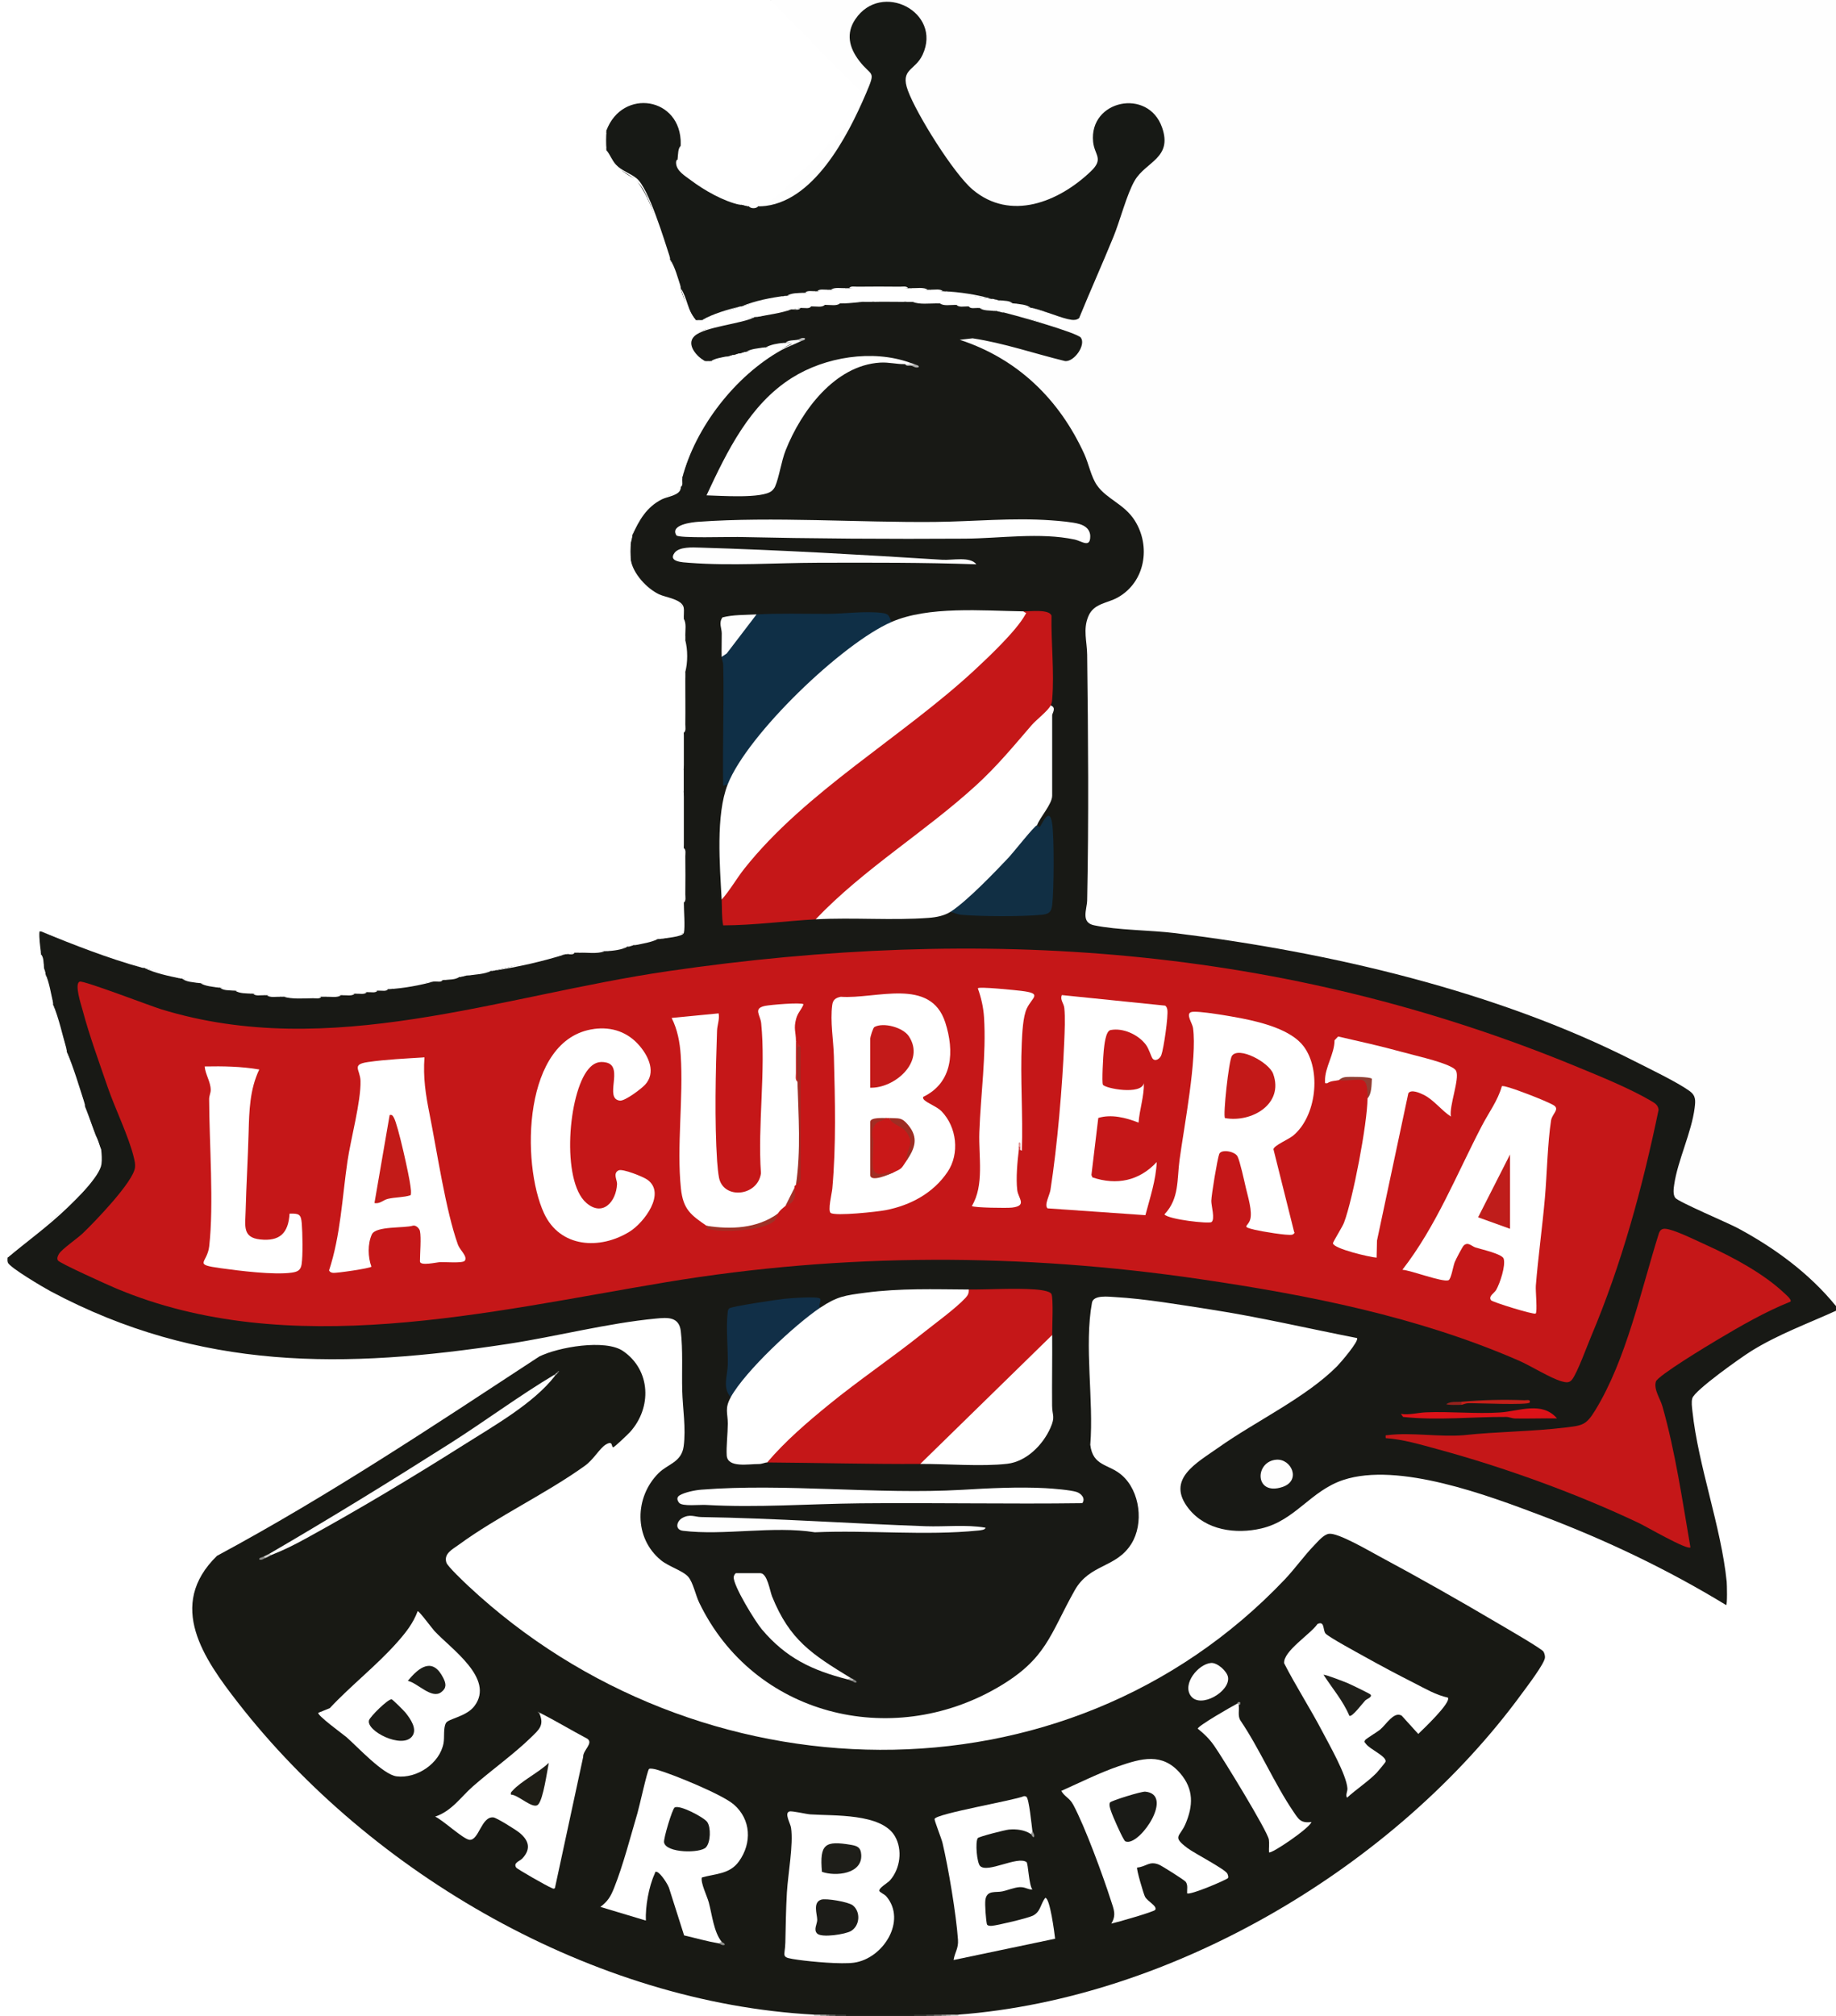 <?xml version="1.0" encoding="UTF-8"?>
<svg id="Capa_1" data-name="Capa 1" xmlns="http://www.w3.org/2000/svg" viewBox="0 0 1162.08 1275.6">
  <rect x="0" y="0" width="1162.08" height="1275.6" fill="#333333" stroke="none"/>
  <defs>
    <style>
      .cls-1 {
        fill: #9e2d23;
      }

      .cls-2 {
        fill: #636360;
      }

      .cls-3 {
        fill: #1e1e19;
      }

      .cls-4 {
        fill: #a02c24;
      }

      .cls-5 {
        fill: #c91818;
      }

      .cls-6 {
        fill: #bbbcbb;
      }

      .cls-7 {
        fill: #d9d9d8;
      }

      .cls-8 {
        fill: #1c1c18;
      }

      .cls-9 {
        fill: #aaaaa8;
      }

      .cls-10 {
        fill: #1a1b17;
      }

      .cls-11 {
        fill: #c21f19;
      }

      .cls-12 {
        fill: #1b1b16;
      }

      .cls-13 {
        fill: #e39393;
      }

      .cls-14 {
        fill: #90918e;
      }

      .cls-15 {
        fill: #fff;
      }

      .cls-16 {
        fill: #171915;
      }

      .cls-17 {
        fill: #d7d7d6;
      }

      .cls-18 {
        fill: #181914;
      }

      .cls-19 {
        fill: #979795;
      }

      .cls-20 {
        fill: #3b3c38;
      }

      .cls-21 {
        fill: #a22d24;
      }

      .cls-22 {
        fill: #767673;
      }

      .cls-23 {
        fill: #191a16;
      }

      .cls-24 {
        fill: #c31b18;
      }

      .cls-25 {
        fill: #c31a19;
      }

      .cls-26 {
        fill: #c51718;
      }

      .cls-27 {
        fill: #c1c1c0;
      }

      .cls-28 {
        fill: #20211c;
      }

      .cls-29 {
        fill: #1c1d18;
      }

      .cls-30 {
        fill: #7c7d7b;
      }

      .cls-31 {
        fill: #d24b4c;
      }

      .cls-32 {
        fill: #747471;
      }

      .cls-33 {
        fill: #989997;
      }

      .cls-34 {
        fill: #112f47;
      }

      .cls-35 {
        fill: #dcdcdb;
      }

      .cls-36 {
        fill: #c12323;
      }

      .cls-37 {
        fill: #1e1d16;
      }

      .cls-38 {
        fill: #929390;
      }

      .cls-39 {
        fill: #9c9c9a;
      }

      .cls-40 {
        fill: #a33029;
      }

      .cls-41 {
        fill: #cfcfce;
      }

      .cls-42 {
        fill: #8a8a88;
      }

      .cls-43 {
        fill: #95221d;
      }

      .cls-44 {
        fill: #b3b3b1;
      }

      .cls-45 {
        fill: #babab8;
      }

      .cls-46 {
        fill: #112f44;
      }

      .cls-47 {
        fill: #828380;
      }

      .cls-48 {
        fill: #acacab;
      }

      .cls-49 {
        fill: #181915;
      }

      .cls-50 {
        fill: #0f2f46;
      }

      .cls-51 {
        fill: #9f3227;
      }

      .cls-52 {
        fill: #923d32;
      }

      .cls-53 {
        fill: #db1218;
      }

      .cls-54 {
        fill: #bf1d1b;
      }

      .cls-55 {
        fill: #fefefe;
      }

      .cls-56 {
        fill: #353631;
      }

      .cls-57 {
        fill: #c31918;
      }

      .cls-58 {
        fill: #50514d;
      }
    </style>
  </defs>
  <path class="cls-15" d="M487.48,0l4.13,1.45,55.65,56.35c.87,4.43-10.61,23.19-14.39,27.72-9.75,11.68-28.73,31.53-40.64,40.51-3.3,2.49-6.44,3.63-10.51,4.51-.29,1.85-1.04,1.74-1.92,0-1.82.82-3.96.87-5.76,0-.1.87-.43.82-.96,0l-3.84-.96c-.18.84-.5.81-.96,0-9.32-2.78-38.75-16.66-39.89-26.42-.1-.85,0-1.69.55-2.38-.84-.24-.82-.56,0-.96l1.92-7.68c-.85-.18-.81-.5,0-.96,2.91-29.46-38.72-36.84-47.02-8.64.83.24.81.56,0,.96-.95,3.43-.99,7.13,0,10.56.84.24.82.56,0,.96,3.51,8.07,9.77,14.19,18.78,18.36l4.45,5.66c6.37,14.42,12.06,29.13,17.08,44.13.85.26.84.58,0,.96l6.72,17.28c.85.26.84.58,0,.96,2.14,7.81,5.34,14.52,9.6,20.16.29-.82.61-.81.96,0,.71.39,1.23.45,1.92,0,.18-.86.5-.83.96,0l23.99-8.64c.26-.85.58-.84.96,0,9.15-2.74,18.42-4.98,27.83-6.72.23-.85.56-.83.96,0l10.56-1.92c.18-.86.5-.83.96,0l6.72-.96c.18-.86.5-.82.96,0l6.72-.96c.54-1.84,1.38-1.83,1.92,0l9.6-.96c.54-1.84,1.38-1.84,1.92,0,12.46-.82,24.97-.82,37.42,0,.54-1.84,1.38-1.84,1.92,0l10.56.96c.54-1.83,1.38-1.84,1.92,0l7.68.96c.18-.86.5-.82.96,0l29.75,4.8c.24-.84.56-.81.96,0l3.84.96c.24-.84.56-.82.96,0l7.68,1.92c.24-.84.56-.82.96,0l10.56,2.88c.32-.83.64-.83.96,0l10.05,3.09c1.05-2.84,4.77-1.19,2.75,1.07,3.13,2.99-2.68,7.34-6.79,5.21-7.97-2.65-16.05-4.81-24.23-6.49-.32.83-.64.83-.96,0l-3.84-.96c-.23.83-.56.81-.96,0l-9.6-1.92c-.32.83-.64.83-.96,0l-5.76-.96c-.18.86-.5.82-.96,0l-6.72-.96c-.18.86-.5.82-.96,0l-9.6-.96c-.54,1.84-1.38,1.84-1.92,0l-15.35-.96c-1.21,1.87-2.63,1.87-3.84,0-7.32-.82-14.75-.89-22.07,0-1.5,2.62-3.29,2.6-4.8,0-4.52-.05-9,.27-13.43.96-.54,1.84-1.38,1.84-1.92,0l-8.64.96c-.18.86-.5.82-.96,0l-7.68.96c-.18.86-.5.82-.96,0l-5.76.96c-.1.88-.43.83-.96,0l-4.8.96c-.24.85-.56.83-.96,0l-22.07,4.8c-.32.83-.64.83-.96,0l-28.43,7.15c-14.25,2.82-17.12,13.37-3.24,20.68.24-.82.56-.8.96,0h1.92c.24-.84.56-.82.96,0l9.6-2.88c.32-.83.64-.83.96,0l2.88-.96c.32-.83.64-.83.96,0l2.88-.96c.32-.83.64-.83.96,0l2.88-.96c.32-.83.64-.83.96,0l11.52-2.88c.32-.83.64-.83.96,0l11.52-2.88c.17-.87.5-.84.96,0,1.02-.63,5.05-1.39,5.08.12-33.79,16.84-61.14,48.46-70.33,85.31.83.32.83.64,0,.96.05,1.74-.27,3.34-.96,4.8.83.32.83.64,0,.96l-2.59,2.69c-13.78,4.24-23.86,12.61-28.12,27.06.82.32.82.64,0,.96l-.96,3.84c.83.32.83.64,0,.96-.91,2.78-.91,5.85,0,8.64.88.1.83.43,0,.96,1.95,13.59,15.1,22.88,27.74,25.55,4.35,1.39,6.3,5.03,5.84,10.93.86.18.83.5,0,.96l.96,10.56c1.86.88,1.86,2,0,2.88.8,6.7.8,13.45,0,20.16,1.87,1.21,1.87,2.63,0,3.84-.61,11.13-.93,22.65-.96,34.55,1.88,7.34,1.89,14.74,0,22.08-.82,5.39-.82,10.93,0,16.32,2.38,11.52,2.41,23.03,0,34.55.82,11.47.88,23.08,0,34.55,2.85.75,2.89,16.11,2.16,17.81-.34.8-1.3,1.15-2.16,1.39-4.91,1.88-10.03,3.16-15.35,3.84-.32.83-.64.83-.96,0l-14.39,3.84c-.32.83-.64.83-.96,0l-2.88.96c-.32.83-.64.83-.96,0l-13.43,2.88c-.32.83-.64.83-.96,0l-17.27.96c-.23,1.94-1.18,1.85-1.92,0l-4.8.96c-.24.85-.56.83-.96,0l-46.06,10.56c-.23.85-.56.83-.96,0l-14.39,2.88c-.24.85-.56.83-.96,0l-3.84.96c-.24.85-.56.83-.96,0l-9.6,1.92c-.24.85-.56.83-.96,0-1.49.68-3.09,1-4.8.96-.24.85-.56.83-.96,0l-27.83,4.8c-.18.87-.5.83-.96,0l-5.76.96c-.18.86-.5.82-.96,0l-5.76.96c-.18.86-.5.82-.96,0l-6.72.96c-.18.86-.5.82-.96,0l-7.68.96c-.18.86-.5.82-.96,0l-9.6.96c-.88,1.86-2,1.86-2.88,0-7.98.81-16.02.85-23.99,0-.54,1.84-1.38,1.84-1.92,0l-8.64-.96c-.54,1.83-1.38,1.84-1.92,0l-6.72-.96c-.18.86-.5.82-.96,0l-10.56-1.92c-.24.84-.56.82-.96,0l-8.64-1.92c-.24.84-.56.82-.96,0l-11.52-2.88c-.32.83-.64.83-.96,0l-10.56-2.88c-.32.83-.64.83-.96,0l-23.03-6.72c-.26.83-.58.81-.96,0-21.57-6.85-43.14-14.94-64.29-23.04-.23.85-.55.83-.96,0-1.24,4.14-.13,9.19.96,13.44.85.24.83.56,0,.96l1.92,7.68c.85.23.83.56,0,.96l.96,2.88c.83.32.83.64,0,.96l4.8,18.24c.83.32.83.64,0,.96l8.64,28.79c.85.26.84.58,0,.96l11.52,33.59c.85.26.84.58,0,.96l7.07,19.02c9.06,18.8-3.82,31.55-17.4,44.11-12.92,11.12-25.79,22.07-38.61,32.85,18.67,17.69,48.46,30.77,73.97,40.18,106.07,39.16,216.71,18.29,324.28-2.16l17.37-1.74c8.45-.18,11.86,3.88,12.56,11.78.31,20.08,1.03,40.1,2.17,60.05.17,15.1-1.61,20.53-14.55,27.54-18.1,14.58-18.07,44.43,2.56,56.69,12.22,4.56,17.44,10.87,20.41,23.5,31.79,67.72,109.33,90.84,176.03,60.19,32.81-15.08,44.3-35.3,58.94-66.47,5.9-8.74,14.11-15.12,24.64-19.14,20.6-10.41,20.71-42.28,1.63-54.11-17.25-6.06-18.11-16.46-16.15-34.59-1.43-22.16-1.58-44.29-.47-66.39,1.24-10.26,1.78-12.39,12.24-12.61,50.85,4.59,104.12,12.96,154.2,25.35,1.74.43,3.46.92,5.15,1.48,3.93,1.32-4.35,11.41-5.89,13.24-9.65,11.44-20.92,20.85-34.05,28.96-20.81,12.3-40.85,25.25-60.11,38.83-17.37,11.3-11.47,28,5.97,36.38,26.65,12.81,50.39-4.62,70.11-21.26,29.36-18.85,68.73-8.03,99.98,1.38,53.47,16.11,106.74,41.29,155.28,69.65,5.07.36-16.8-92.3-18.75-99.58-1.07-5.04-5.04-24.32-2.88-29.17,3.01-6.78,33.9-28.82,41.97-32.93,15.19-7.74,29.93-14.78,45.69-21.36.7-.29,1.51-.33,2.36-.35s1.74.08,2.62.22v446.32h-555.61c-.84-.27-.83-.59,0-.96,2.04-1.08,4.16-2.14,6.47-2.47,37.68-5.43,69.22-10.87,105.5-23.67,72.45-25.57,140.6-68.5,195.18-122.54,20.41-20.2,37.18-41.59,53.95-63.6,2.29-3,7.59-10.27,8.37-13.64.14-.59-.21-2.24-.6-2.72-37.09-23.83-80.97-47.8-120.73-69-11.75-6.99-16.32-5.53-24.57,5.45-116.23,143.2-323.34,163.54-476.53,67.33-15.09-9.47-28.48-19.81-42.41-30.81-2.91-2.3-29.02-24.65-30.35-29.66-1.45-5.46,1.01-7.98,5.02-11.12,56.89-36.04,85.34-54.06,85.34-54.06,4.22-6.12,9.19-10.45,14.91-13.01,3.26,3.09,8.47-3,10.96-6.01,12.16-14.71,13.91-33.51-1.23-46.85-11.84-10.43-40.09-4.02-53.48,1.64-66.15,44.99-134.11,87-203.88,126.03-27.19,25.62-11.76,57.39,7.6,82.12,66.29,84.67,150.47,147.74,253.41,182.05,37.61,12.54,70.17,17.45,109.12,22.19,2.39.29,4.62,1.3,6.78,2.35.84.27.83.59,0,.96H0V0h487.48Z"/>
  <path class="cls-55" d="M487.48,0h674.6v826.4l-4.47-2.35c-24.45-28.89-57.8-45.97-90.79-60.25-9.66-3.86-10.57-7.22-8.62-17.37,4.37-14.78,8.47-29.61,12.31-44.49.96-5.68,1.1-7.58-3.47-10.95-13.09-9.63-43.36-23.45-58.04-29.68-99.28-42.18-204.21-65.76-310.96-72.96-14.1-2.2-14.05-5.61-11.89-18.73,1.11-57.86.85-117.76-.77-174.46.87-6.22,3.89-11.55,9.66-14.13,28.29-7.05,36.6-38.13,14.6-58.34-9.12-5.24-15.83-12.17-20.12-20.78-11.87-38.65-41.61-71.37-80.66-84.43-6.08-4.17,3.19-5.48,6.81-5.34,19.79,3.88,39.36,8.69,58.72,14.42,4.18.36,10.75-9.19,8.08-11.88-15.05-6.04-30.52-10.98-46.43-14.81l-.78-2.16c6.07-.82,22.04,6.97,26.42,6.35,1.03-.15,5.15-4.42,4.28-5.39l-12.47-3.85,2.01-1.49c8.74,3.65,17.41,5.94,26.02,6.86,12.47-27.99,23.29-56.46,33.79-84.66,5.03-7.1,10.88-13.55,17.55-19.35,12.38-32.59-40.57-41.39-39.03-6.19,6.63,14.2-.48,20-11.95,28.05-19.27,13.53-40.9,20.18-62.36,7.17-15.41-9.34-38.09-46.91-45.26-63.76-4.48-10.53-4.37-15.63,5.14-23.35,19.06-25.48-19.8-48.84-35.99-25.54-9.03,12.99.16,23.67,9.43,33.06,2.51,5.94-7.38,24.74-10.44,30.54-10.4,19.67-23.88,43.06-45.1,52.46-4.39,1.94-11.84,5.2-15.59,1.9,1.51-1.2,3.13-1.08,4.86-2.34,8.77-6.38,44.42-42.42,51.3-51.39,3.71-4.83,5.78-11.54,8.83-16.83L487.48,0Z"/>
  <path class="cls-49" d="M551.77,191c7.33-.88,14.74-.82,22.07,0,1.28,0,2.56,0,3.84,0l15.35.96c.64,0,1.28,0,1.92,0l9.6.96c.32,0,.64,0,.96,0l6.72.96c.32,0,.64,0,.96,0l5.76.96c.32.01.64-.02.96,0l9.6,1.92c.31.05.65-.06.96,0l3.84.96c.31.07.66-.07.96,0,6.52,1.47,46.59,12.75,48.86,15.93,3.28,4.59-4.12,15.31-9.97,14.81-19.54-4.74-38.63-11.4-58.58-14.41l-8.13.93c36.61,11.95,63.03,37.65,78.85,72.31,2.8,6.13,4.29,14.43,8.05,19.78,6.19,8.81,17.21,11.77,23.85,22.22,10.34,16.27,6.7,38.91-10.66,48.69-6.85,3.85-15.27,3.67-18.71,12s-.83,15.87-.73,24.14c.64,51.92,1.06,103.64,0,155.57-.12,5.63-4.19,13.94,4.35,15.73,15.11,3.16,35.61,3.01,51.63,4.99,97.34,12.02,202.86,36.49,290.42,80.96,9.33,4.74,27,13.22,34.86,18.88,4.09,2.95,3.82,6.06,3.25,10.65-1.9,15.39-10.78,33.52-12.93,48.48-.37,2.58-.92,6.27.64,8.46,1.81,2.53,33.36,15.87,39.43,19.11,23.4,12.52,45.6,28.79,62.35,49.45v2.88c-18.17,8.27-36.63,14.94-53.66,25.52-6.13,3.81-35.77,24.7-37.31,29.87-.7,2.35-.19,5.71.07,8.18,3.66,34.58,18.16,72.99,21.69,107.88.16,1.58.48,14.77-.37,14.77-37.11-22.63-76.36-41.28-117.05-56.66-33.69-12.73-90.34-34.01-125.21-22.5-20.75,6.85-30.4,25.65-51.85,30.68-16.18,3.8-35.2,1.2-46.05-12.51-14.76-18.64,5.09-28.9,18.87-38.67,23.37-16.58,55.38-31.58,75.15-51.53,1.87-1.88,14.17-16.11,12.48-17.75-30.94-6.04-61.56-13.27-92.76-18.08-18.85-2.91-41.51-6.8-60.3-7.83-4.04-.22-13.7-1.53-14.64,3.53-5.01,27.05,1.19,62-1.08,89.93,1.67,13.78,11.68,11.95,20.05,19.29,11.47,10.06,13.96,30.57,5.93,43.39-9.67,15.43-26.35,12.52-35.85,29.41-15.87,28.23-17.75,43.47-48.86,61.51-67.63,39.23-154.48,17.59-188.83-53.81-2.24-4.66-3.8-12.56-6.84-16.19-3.26-3.89-12.41-6.55-17.29-10.54-17.26-14.08-16.89-39.97-1.46-55.23,5.74-5.69,14.42-6.79,15.78-16.85,1.56-11.45-.62-24.01-.91-35.39-.32-12.13.5-25.48-.9-37.49-1.1-9.41-8.71-8.63-15.7-7.97-30.5,2.87-62.77,11.3-93.4,15.99-103.7,15.87-195.12,17.17-289.81-33.27-4.32-2.3-25.89-15.01-27-18.14-.32-.9-.29-2.17-.18-3.14,12.99-10.87,25.9-21.86,38.74-32.97,13.15-11.37,26.31-25.79,17.32-43.84l-7.12-19.16c-.09-.29.09-.67,0-.96l-11.52-33.59c-.09-.3.08-.66,0-.96l-8.64-28.79c-.07-.3.07-.66,0-.96l-4.8-18.24c-.06-.31.06-.65,0-.96l-.96-2.88c-.05-.31.05-.65,0-.96l-1.92-7.68c-.04-.32.04-.64,0-.96-1.14-4.32-2.14-9.13-.96-13.44.24-.12.66.08.96,0,21.26,8.15,42.59,16.13,64.29,23.04.3.08.66-.08.96,0l23.03,6.72c.31.06.65-.06.96,0l10.56,2.88c.31.05.65-.06.96,0l11.52,2.88c.31.05.65-.05.96,0l8.64,1.92c.32.03.64-.04.96,0l10.56,1.92c.32.02.64-.01.96,0l6.72.96c.64,0,1.28-.01,1.92,0l8.64.96c.64,0,1.28,0,1.92,0,7.92.69,16.22,1.09,23.99,0,.96,0,1.92,0,2.88,0l9.6-.96c.32,0,.64,0,.96,0l7.68-.96c.32,0,.64,0,.96,0l6.72-.96c.32,0,.64,0,.96,0l5.76-.96c.32,0,.64,0,.96,0l5.76-.96c.32,0,.64.02.96,0l27.83-4.8c.31-.04.65.04.96,0,1.69.03,3.29-.29,4.8-.96.32-.04.64.04.96,0l9.6-1.92c.31-.04.65.04.96,0l3.84-.96c.31-.05.65.04.96,0l14.39-2.88c.31-.05.65.05.96,0l46.06-10.56c.31-.05.65.04.96,0l4.8-.96c.64-.04,1.28.03,1.92,0l17.27-.96c.32-.02.64.02.96,0l13.43-2.88c.31-.06.65.06.96,0l2.88-.96c.31-.06.65.06.96,0l14.39-3.84c.31-.05.65.06.96,0,5.29-.7,10.41-1.98,15.35-3.84.92-3.76-.05-14.41,0-19.2,1.22-10.96,1.16-23.61,0-34.55.04-11.5,0-23.05,0-34.55-.82-5.37-.83-10.94,0-16.32,0-7.35,0-14.73,0-22.08.57-11.17.89-22.69.96-34.55,0-1.28,0-2.56,0-3.84.81-6.68.82-13.48,0-20.16,0-.96,0-1.92,0-2.88l-.96-10.56c0-.32.01-.64,0-.96.42-5.8-1.48-9.42-5.67-10.86-12.7-2.73-26-11.89-27.91-25.61-.03-.32.02-.64,0-.96-.92-2.79-.92-5.86,0-8.64.02-.32-.03-.64,0-.96l.96-3.84c.06-.31-.07-.66,0-.96,4.22-13.9,13.85-22.95,27.71-26.81,1.26-.69,2.33-1.66,3-2.94.05-.31-.06-.65,0-.96.69-1.46,1.01-3.06.96-4.8.07-.31-.07-.66,0-.96,8.27-33.55,30.97-61,59.68-79.43,4.62-2.96,10.28-6.55,15.17-6.95,1.04-.82.4-1.14-1.92-.96-1.69,1.39-4.25,2.03-7.68,1.92-.32,0-.65-.03-.96,0l-11.52,2.88c-.31.05-.65-.05-.96,0l-11.52,2.88c-.31.07-.66-.07-.96,0l-2.88.96c-.31.07-.65-.07-.96,0l-2.88.96c-.31.07-.65-.07-.96,0l-2.88.96c-.31.07-.65-.07-.96,0l-9.6,2.88c-.31.04-.64-.02-.96,0h-1.92c-.33-.06-.69.08-.96,0-13.45-6.97-11.38-17.67,2.83-20.56l28.83-7.28c.31-.06.65.06.96,0l22.07-4.8c.31-.05.65.04.96,0l4.8-.96c.32-.03.64.01.96,0l5.76-.96c.32,0,.64,0,.96,0l7.68-.96c.32,0,.64,0,.96,0l8.64-.96c.64,0,1.28,0,1.92,0,4.44-.69,8.92-1.01,13.43-.96,1.6-.05,3.2.04,4.8,0Z"/>
  <path class="cls-28" d="M578.64,1274.64c.84.27.83.59,0,.96h-43.18c-.84-.27-.83-.59,0-.96,14.19-2.68,29-2.72,43.18,0Z"/>
  <path class="cls-56" d="M586.32,1274.64c.84.27.83.59,0,.96h-7.68v-.96c2.45-2.63,5.21-2.6,7.68,0Z"/>
  <path class="cls-20" d="M535.46,1274.64v.96h-6.72c-.84-.27-.83-.59,0-.96,2.15-2.6,4.58-2.63,6.72,0Z"/>
  <path class="cls-32" d="M595.91,1274.64c.84.27.83.59,0,.96h-4.8c-.84-.27-.83-.59,0-.96,1.5-2.61,3.29-2.59,4.8,0Z"/>
  <path class="cls-7" d="M606.47,1274.64v.96h-4.8c-.84-.27-.83-.59,0-.96.73-2.77,4-2.68,4.8,0Z"/>
  <path class="cls-58" d="M591.12,1274.64v.96h-4.8v-.96c1.72-2.42,3.07-2.41,4.8,0Z"/>
  <path class="cls-17" d="M519.15,1274.64c.84.27.83.59,0,.96h-3.84v-.96c.95-2.64,2.9-2.68,3.84,0Z"/>
  <path class="cls-9" d="M522.98,1274.64c.84.27.83.59,0,.96h-3.84v-.96c1.2-2.59,2.64-2.61,3.84,0Z"/>
  <path class="cls-2" d="M528.74,1274.64v.96h-3.84c-.84-.27-.83-.59,0-.96,1.41-2.43,2.43-2.43,3.84,0Z"/>
  <path class="cls-39" d="M598.79,1274.64c.84.27.83.59,0,.96h-2.88v-.96c1.1-2.44,1.79-2.44,2.88,0Z"/>
  <path class="cls-45" d="M601.67,1274.64v.96h-2.88v-.96c.89-2.6,2-2.59,2.88,0Z"/>
  <path class="cls-47" d="M524.9,1274.64v.96h-1.92v-.96c.54-1.83,1.38-1.84,1.92,0Z"/>
  <path class="cls-18" d="M515.31,1274.64c-139.39-7.5-279.87-88.5-364.61-197.28-21.69-27.85-45.46-61.67-13.39-92.98,70.51-37.92,137.13-82.31,204.01-126.13,12.02-5.97,41.81-11.16,53.02-3.47,17.7,12.14,18.33,35.93,4.39,51.3-1.16,1.27-9.85,9.61-10.57,9.57-1.46-.07.13-4.55-4.65-1.75-3.94,2.31-7.62,9.39-13.36,13.51-24.82,17.8-54.91,31.77-79.69,49.87-4.03,2.94-9.77,5.66-7.91,11.39.78,2.42,11.36,12.41,13.96,14.84,144.69,135.2,377.48,142.47,516.77-4.32,6.38-6.73,12.27-15.06,18.67-21.63,2.34-2.4,5.92-6.74,9.23-7.16,5.79-.72,25.51,10.88,31.75,14.22,24.78,13.27,50.63,27.94,74.85,42.23,4.08,2.41,28,16.19,29.15,18.11.6,1,.98,2.5.95,3.66-.1,3.72-11.61,18.76-14.61,22.85-79.78,109.17-220.62,192.94-356.8,203.18-1.58.12-3.21-.08-4.8,0-.96.05-1.92-.03-2.88,0s-1.92-.03-2.88,0c-1.6.04-3.2-.03-4.8,0s-3.2-.02-4.8,0c-2.55.04-5.12-.03-7.68,0-14.35.16-28.83.21-43.18,0-2.24-.03-4.48.05-6.72,0-1.28-.03-2.56.03-3.84,0-.64-.02-1.28.02-1.92,0-1.28-.04-2.56.05-3.84,0s-2.57.07-3.84,0Z"/>
  <path class="cls-16" d="M481.72,130.54c32.85-1.69,54.75-44.11,66.38-71.34,6.58-15.41,3.68-10.23-4.4-20.89-6.26-8.26-8.36-17.21-2.32-26.15,16.46-24.39,55.07-4.55,42.59,22.44-4.77,10.31-14.41,8.83-9.33,22.68,5.48,14.93,28.97,52.55,40.98,62.67,24.01,20.25,54.57,7.81,74.79-11.52,8.46-8.08,2.33-10.16,1.47-18.68-2.69-26.45,34.84-34.3,43.64-9.11,6.77,19.39-10.22,21.56-17.28,33.54-5.02,8.53-9.29,25.36-13.44,35.51-7.05,17.28-14.75,34.34-21.8,51.61-1.44,1.1-3.03,1.27-4.78,1.04-6.38-.85-16.99-5.78-24.73-7.5-.3-.07-.65.06-.96,0l-10.56-2.88c-.31-.05-.65.05-.96,0l-7.68-1.92c-.31-.04-.65.04-.96,0l-3.84-.96c-.31-.05-.65.05-.96,0l-29.75-4.8c-.32-.02-.64.01-.96,0l-7.68-.96c-.64,0-1.28,0-1.92,0l-10.56-.96c-.64,0-1.28,0-1.92,0-11.85-1.21-25.56-1.22-37.42,0-.64,0-1.28,0-1.92,0l-9.6.96c-.64,0-1.28,0-1.92,0l-6.72.96c-.32,0-.64,0-.96,0l-6.72.96c-.32,0-.64-.02-.96,0l-10.56,1.92c-.32.04-.65-.04-.96,0-9.4,1.73-18.68,3.97-27.83,6.72-.3.08-.66-.08-.96,0l-23.99,8.64c-.3.06-.65-.04-.96,0-.64.46-1.25.43-1.92,0-.33-.07-.72.1-.96,0-4.26-5.65-7.46-12.37-9.6-20.16-.1-.29.1-.67,0-.96l-6.72-17.28c-.09-.29.1-.67,0-.96l-3.42-8.5c-3.66-15.41-9.72-29.19-18.17-41.34-9.01-4.16-15.24-10.26-18.71-18.3-.05-.31.03-.64,0-.96-.99-3.42-.95-7.14,0-10.56.03-.32-.04-.65,0-.96,8.46-28.23,49.8-20.84,47.02,8.64,0,.32.01.64,0,.96l-1.92,7.68c-.04.31.03.64,0,.96-.24.37-.46.79-.52,1.23-1.32,9.75,31.7,25.46,39.87,27.56.31.06.65-.06.96,0l3.84.96c.32.03.64-.02.96,0,1.82.85,3.94.8,5.76,0,.64,0,1.28.03,1.92,0Z"/>
  <path class="cls-55" d="M574.8,182.37c-12.46-.04-24.97-.04-37.42,0,1-1.59,3.64-.96,5.26-.98,8.95-.09,17.95-.11,26.9,0,1.62.02,4.27-.62,5.26.98Z"/>
  <path class="cls-55" d="M432.78,463.59c0-9.75-.12-19.53-.02-29.29.02-1.62-.61-4.27.98-5.27,0,9.75.14,19.53.02,29.29-.02,1.62.61,4.27-.98,5.27Z"/>
  <path class="cls-55" d="M432.78,571.09c.13-11.5-.04-23.05,0-34.55,1.59,1,.96,3.64.98,5.27.08,7.99.1,16.03,0,24.02-.02,1.62.61,4.27-.98,5.27Z"/>
  <path class="cls-55" d="M4.8,795.69c.14-1.21.33-2.14,1.41-2.88,16.75-13.08,37.62-28.52,50.9-45.1,12.94-16.15,2.03-30.89-3.37-48l10.31,27.6c.3,2.96.57,6.33.16,9.27-1.08,7.77-15.94,22.14-21.97,27.93-11.72,11.24-24.96,20.84-37.44,31.18Z"/>
  <path class="cls-55" d="M203.44,630.6c-1,1.59-3.64.96-5.26.98-5.95.06-13.14.73-18.73-.98,7.98.03,16.01.02,23.99,0Z"/>
  <path class="cls-55" d="M573.84,191c-7.33,0-14.74-.17-22.07,0,6.53-1.61,15.54-1.61,22.07,0Z"/>
  <path class="cls-55" d="M433.74,425.2c0-6.71.02-13.45,0-20.16,1.61,5.84,1.61,14.31,0,20.16Z"/>
  <path class="cls-55" d="M382.88,601.81c-5.17,2-11.71.65-17.27.96,5.17-2.02,11.71-.62,17.27-.96Z"/>
  <path class="cls-55" d="M504.75,215c1.73-.39,2.37-.07,1.92.96-4,1.98-8.23,3.4-12.16,5.59-29,16.18-54.27,48.66-62.69,80.79,4.12-17.95,9.65-29.32,20.73-44.05,12.38-16.47,29.17-32.39,48.35-40.42.22-1.65-2.76-.95-3.83-.95,2.12-1.9,5.16-1.49,7.68-1.92Z"/>
  <path class="cls-55" d="M432.78,501.99c-1.62-4.52-1.61-11.86,0-16.32v16.32Z"/>
  <path class="cls-55" d="M593.04,191.96c-4.88-.02-11.06.82-15.35-.96,4.88.01,11.06-.82,15.35.96Z"/>
  <path class="cls-55" d="M546.97,191c-3.89.11-8.72.93-13.43.96,3.67-2.15,9.19-.44,13.43-.96Z"/>
  <path class="cls-55" d="M587.28,183.33c-3.33-.04-8.01.82-10.56-.96,3.32.02,8.03-.81,10.56.96Z"/>
  <path class="cls-55" d="M430.86,91.18c.52-29.81-36.89-35.65-47.02-8.64,1-8.13,9.89-16.63,17.98-18.01,15.32-2.61,33.52,9.8,29.04,26.65Z"/>
  <path class="cls-55" d="M383.84,94.06c-1.6-2.25-1.64-8.12,0-10.56-.25,2.95-.3,7.65,0,10.56Z"/>
  <path class="cls-55" d="M468.29,129.58c-10.27-2.16-22.64-9.22-31.01-15.53-3.65-2.75-9.16-5.85-9.36-10.89-.09-2.15,1.02-2.24,1.03-2.37-1.01,4.87,3.51,8.21,6.8,10.96,9.45,7.9,21.38,12.99,32.55,17.84Z"/>
  <path class="cls-55" d="M433.74,402.16c-1.83-2.57-.86-7.2-.96-10.56,1.76,2.53.94,7.24.96,10.56Z"/>
  <path class="cls-55" d="M383.84,95.02c2.35,2.83,3.54,6.55,6.1,9.26,3.6,3.81,9.06,5.38,13.01,8.58,7.69,6.25,17.56,39.29,21.2,50.3-8.52-13.46-10.38-39.87-22.57-49.89-6.75-5.55-16.02-7.56-17.73-18.26Z"/>
  <path class="cls-55" d="M535.46,182.37c-2.22,1.78-6.57.92-9.6.96,2.21-1.75,6.59-.94,9.6-.96Z"/>
  <path class="cls-55" d="M215.91,629.64c-2.21,1.75-6.59.94-9.6.96,2.22-1.78,6.57-.92,9.6-.96Z"/>
  <path class="cls-55" d="M432.78,390.65c-1.92-1.65-.49-4.8-1.14-7.02-1.13-3.9-12.88-5.29-16.07-6.96-1.97-1.04-12.11-10.41-13.51-12.4-2.56-3.67-2.54-5.9-2.87-10.09,1.54,8.8,10.13,18.1,17.98,21.85,4.06,1.94,14.54,3.05,15.58,8.42.36,1.86-.05,4.21.03,6.2Z"/>
  <path class="cls-55" d="M604.55,192.92c-3.03-.05-7.37.82-9.6-.96,3.01.02,7.39-.8,9.6.96Z"/>
  <path class="cls-55" d="M531.62,191.96c-1.91,1.76-5.92.92-8.64.96,1.89-1.74,5.93-.94,8.64-.96Z"/>
  <path class="cls-55" d="M177.53,630.6c-2.71-.02-6.74.78-8.64-.96,2.72.04,6.73-.8,8.64.96Z"/>
  <path class="cls-55" d="M399.2,353.21c-1.62-1.79-1.62-6.85,0-8.64-.17,2.65-.17,5.98,0,8.64Z"/>
  <path class="cls-55" d="M25.91,602.77c-2.03-3.77-2.15-8.72-1.81-12.88.08-.66.57-.42.85-.55-.26,4.51.45,8.99.96,13.44Z"/>
  <path class="cls-55" d="M400.15,338.82c2.43-10.06,8.33-18.34,17.58-23.21,4.52-2.38,9.41-2.71,13.13-6.55-.77,4.45-8.2,5-11.88,6.84-9.78,4.89-14.53,13.34-18.83,22.92Z"/>
  <path class="cls-55" d="M522.02,192.92c-1.61,1.74-5.26.9-7.68.96,1.59-1.71,5.27-.94,7.68-.96Z"/>
  <path class="cls-55" d="M224.55,628.68c-1.59,1.71-5.28.94-7.68.96,1.6-1.73,5.26-.92,7.68-.96Z"/>
  <path class="cls-55" d="M596.87,184.29c-2.43-.08-6.06.79-7.68-.96,2.4.02,6.08-.75,7.68.96Z"/>
  <path class="cls-55" d="M523.94,183.33c-1.31,1.68-4.61.93-6.72.96,1.31-1.67,4.62-.94,6.72-.96Z"/>
  <path class="cls-55" d="M516.27,184.29c-1.33,1.7-4.6.89-6.72.96,1.32-1.68,4.61-.92,6.72-.96Z"/>
  <path class="cls-55" d="M627.58,189.08c-9.9-1.5-20.01-2.42-29.75-4.8,9.94.55,20.18,2.04,29.75,4.8Z"/>
  <path class="cls-55" d="M612.23,193.88c-2.11-.05-5.4.73-6.72-.96,2.1.02,5.41-.71,6.72.96Z"/>
  <path class="cls-55" d="M232.22,627.72c-1.31,1.67-4.61.93-6.72.96,1.32-1.69,4.61-.91,6.72-.96Z"/>
  <path class="cls-55" d="M166.97,629.64c-2.1-.02-5.41.71-6.72-.96,2.12.08,5.39-.75,6.72.96Z"/>
  <path class="cls-55" d="M513.39,193.88c-1.06,1.65-3.94.88-5.76.96,1.04-1.61,3.95-.94,5.76-.96Z"/>
  <path class="cls-55" d="M508.59,185.25c-2.99,1.7-7.22,1.55-10.56,1.92,3.05-1.95,7.12-1.71,10.56-1.92Z"/>
  <path class="cls-55" d="M274.45,621c-8.8,2.44-18.66,4.24-27.83,4.8,9.06-2.57,18.54-3.48,27.83-4.8Z"/>
  <path class="cls-55" d="M479.8,130.54c-.91,1.54-4.79,1.57-5.76,0,1.88.14,3.86,0,5.76,0Z"/>
  <path class="cls-55" d="M245.66,625.8c-1.05,1.63-3.94.91-5.76.96,1.05-1.63,3.94-.91,5.76-.96Z"/>
  <path class="cls-55" d="M159.29,628.68c-3.43-.23-7.51.04-10.56-1.92,3.33.38,7.56.21,10.56,1.92Z"/>
  <path class="cls-55" d="M618.94,194.84c-1.82-.08-4.7.69-5.76-.96,1.81.03,4.71-.66,5.76.96Z"/>
  <path class="cls-55" d="M417.43,594.13l15.35-3.84c-.6,2.46-12.26,3.26-15.35,3.84Z"/>
  <path class="cls-55" d="M238.94,626.76c-1.05,1.62-3.95.93-5.76.96,1.05-1.62,3.94-.92,5.76-.96Z"/>
  <path class="cls-55" d="M500.91,195.8c-7.11,2.44-14.73,3.35-22.07,4.8,6.91-3.02,14.68-3.73,22.07-4.8Z"/>
  <path class="cls-55" d="M440.46,202.52c-.46-.2-1.27,0-1.9-.49-2.34-1.8-6.44-15.92-7.7-19.67,4.29,6.22,4.32,14.61,9.6,20.16Z"/>
  <path class="cls-55" d="M310.91,614.28c-4.37,2.12-9.7,2.21-14.39,2.88,4.35-2.15,9.72-2.18,14.39-2.88Z"/>
  <path class="cls-55" d="M477.88,200.6c-8.4,4.35-31.92,6.08-38.33,12.05-5.62,5.23,1.74,13.32,6.67,15.79-6.65-2.05-13.36-10.55-7.21-16.33,5.12-4.82,30.98-9.91,38.88-11.5Z"/>
  <path class="cls-55" d="M357.93,603.73c-14.98,4.72-30.53,8.14-46.06,10.56,15.25-3.43,30.61-8.14,46.06-10.56Z"/>
  <path class="cls-55" d="M363.69,602.77c-.82,1.56-3.26.9-4.8.96,1.09-.15,2.47-.82,4.8-.96Z"/>
  <path class="cls-55" d="M397.28,598.93c-3.82,2.07-9.05,2.61-13.43,2.88,4.02-2,9.1-2.09,13.43-2.88Z"/>
  <path class="cls-55" d="M147.78,626.76c-2.85-.31-6.28.1-8.64-1.92,2.74.4,6.3.22,8.64,1.92Z"/>
  <path class="cls-55" d="M280.2,620.04c-.82,1.56-3.26.9-4.8.96,1.05-.14,2.8-.73,4.8-.96Z"/>
  <path class="cls-55" d="M497.07,187.16c-9.1,2.83-18.62,4.33-27.83,6.72,8.7-3.64,18.51-5.53,27.83-6.72Z"/>
  <path class="cls-55" d="M290.76,618.12c-2.68,1.86-6.53,1.58-9.6,1.92,2.66-1.93,6.59-1.49,9.6-1.92Z"/>
  <path class="cls-55" d="M506.67,194.84c-.82,1.56-3.26.9-4.8.96,1.05-.14,2.58-.78,4.8-.96Z"/>
  <path class="cls-55" d="M629.5,196.76c-3-.44-6.93.01-9.6-1.92,3.09.23,6.9.14,9.6,1.92Z"/>
  <path class="cls-55" d="M430.86,308.1c.33-1.6.64-3.32.96-4.8-.06,1.54.6,3.98-.96,4.8Z"/>
  <path class="cls-55" d="M483.64,219.8c-3.29,2.21-7.89,2.08-11.52,2.88,3.36-2.1,7.76-2.22,11.52-2.88Z"/>
  <path class="cls-55" d="M641.02,191.96c-2.57-.37-5.51-.05-7.68-1.92,2.58.37,5.51.05,7.68,1.92Z"/>
  <path class="cls-55" d="M632.38,190.04c-1.71-.23-3.24-.87-3.84-.96l3.84.96Z"/>
  <path class="cls-55" d="M27.83,611.4c-1.81-2.09-1.61-5.14-1.92-7.68,1.89,2.16,1.52,5.12,1.92,7.68Z"/>
  <path class="cls-55" d="M459.65,225.56c-2.73,2.24-6.32,2.42-9.6,2.88,2.77-1.76,6.45-2.2,9.6-2.88Z"/>
  <path class="cls-55" d="M33.59,634.44c-2.98-5.5-3.6-12.18-4.8-18.24,2.52,5.76,3.39,12.16,4.8,18.24Z"/>
  <path class="cls-55" d="M125.71,621.96c-3.5-.61-7.67-.53-10.56-2.88,3.44.69,7.52,1.02,10.56,2.88Z"/>
  <path class="cls-55" d="M90.2,612.36c-22.02-6.12-43.18-14.44-64.29-23.04l64.29,23.04Z"/>
  <path class="cls-55" d="M138.18,624.84c-3.78-.6-8.15-.82-11.52-2.88,3.77.67,8.13.76,11.52,2.88Z"/>
  <path class="cls-55" d="M416.47,594.13c-4.38,2.1-9.65,2.9-14.39,3.84,4.21-2.62,9.62-3.01,14.39-3.84Z"/>
  <path class="cls-55" d="M473.08,130.54l-3.84-.96c1.25.23,3.64.94,3.84.96Z"/>
  <path class="cls-55" d="M428.94,99.82c.34-2.52.08-5.59,1.92-7.68-.12,2.53-.25,5.62-1.92,7.68Z"/>
  <path class="cls-55" d="M42.22,664.2c-4.12-9.1-6.35-19.09-8.64-28.79,3.82,9.26,5.89,19.2,8.64,28.79Z"/>
  <path class="cls-55" d="M295.56,617.16l-3.84.96c.45-.06,2.24-.73,3.84-.96Z"/>
  <path class="cls-55" d="M114.19,619.08c-7.68-1.63-15.96-3.3-23.03-6.72,7.66,2.1,15.73,3.5,23.03,6.72Z"/>
  <path class="cls-55" d="M652.53,194.84c-3.43-.71-7.52-1-10.56-2.88,3.51.58,7.67.55,10.56,2.88Z"/>
  <path class="cls-55" d="M399.2,343.62c.19-2.1.78-2.88.96-3.84l-.96,3.84Z"/>
  <path class="cls-55" d="M634.3,197.72l-3.84-.96c1.67.3,2.71.71,3.84.96Z"/>
  <path class="cls-55" d="M496.12,216.92c-3.36,2.09-7.76,2.23-11.52,2.88,3.36-1.84,7.73-2.57,11.52-2.88Z"/>
  <path class="cls-55" d="M28.79,615.24c-.03-.17-.71-1.31-.96-2.88l.96,2.88Z"/>
  <path class="cls-55" d="M53.74,698.75c-5.12-10.53-8.26-22.3-11.52-33.59,4.57,10.91,7.93,22.33,11.52,33.59Z"/>
  <path class="cls-55" d="M430.86,181.41c-3.25-5.13-4.84-11.55-6.72-17.28,3.26,5.13,4.83,11.56,6.72,17.28Z"/>
  <path class="cls-55" d="M468.29,193.88c-7.52,2.62-16.3,7.05-23.99,8.64,7.38-4.17,15.85-6.49,23.99-8.64Z"/>
  <path class="cls-55" d="M471.17,222.68c-.4.09-1.49.66-2.88.96l2.88-.96Z"/>
  <path class="cls-55" d="M467.33,223.64c-.33.07-1.54.67-2.88.96l2.88-.96Z"/>
  <path class="cls-55" d="M463.49,224.6c-.33.07-1.52.67-2.88.96l2.88-.96Z"/>
  <path class="cls-55" d="M401.11,597.97l-2.88.96c.15-.03,1.5-.69,2.88-.96Z"/>
  <path class="cls-55" d="M443.34,202.52c-.21.03-.42.69-.76.71-.78.03-.98-.67-1.16-.71h1.92Z"/>
  <path class="cls-55" d="M449.09,228.44c-1.06.08-.07.32-1.92,0h1.92Z"/>
  <path class="cls-26" d="M36.64,797.45c-.8-1.37-.01-2.97.74-4.21,1.83-3,11.67-9.75,14.94-12.88,7.41-7.07,32.3-32.8,33.13-41.78.21-2.24-.2-3.96-.7-6.07-3.2-13.44-11.91-31-16.63-44.79-5.36-15.66-11.59-32.59-15.81-48.49-.85-3.22-5.52-17.08-1.8-18.17,2.61-.77,44.6,15.36,51.44,17.47,106.88,32.86,214.51-8.57,320.92-24.09,198.7-28.98,389.36-16.27,575.36,60.55,14.64,6.04,33.17,13.55,46.67,21.47,2.42,1.42,4.59,2.58,4.89,5.73-10.17,48.99-23.26,97.3-42.72,143.38-2.62,6.21-8.67,22.92-12.06,27.28-1.82,2.34-4.06,1.8-6.65,1.09-6.83-1.89-19.63-9.89-27.15-13.15-63.99-27.82-132.93-41.42-201.82-51.52-112.34-16.48-225.37-16.7-337.51,1.92-112.2,18.63-239.11,50.08-348.65,3.87-4.49-1.89-35.57-15.86-36.6-17.61Z"/>
  <path class="cls-26" d="M647.73,386.81c4.12.06,16.62-1.56,17.81,2.79-.31,16.85,1.85,35.83.46,52.46-.15,1.79-.22,2.6-1,4.25,1.49,1.02.66,2.51-.35,3.78-14.77,15.63-29.9,31.64-45.36,48.04-28.8,23.51-57.67,46.93-86.61,70.26-4.92,5.5-10.39,9.92-16.42,13.26-19.53,1.07-38.98,3.76-58.53,3.83-1.04-5.4-.67-10.87-.97-16.31,5.02-12.25,15.01-24.24,24.3-34.13,32.15-31.35,66.62-60.09,103.43-86.22,22.88-18.2,47.46-38.39,63.23-62.01Z"/>
  <path class="cls-26" d="M1133.29,823.51c-16.13,6.48-31.42,15.32-46.35,24.2-5.63,3.35-37.74,22.69-38.86,26.4-1.49,4.95,2.76,10.82,4.13,15.63,8.16,28.67,12.67,59.87,17.74,89.27-1.94,1.94-28.15-13.25-32.28-15.22-39.34-18.73-85.68-35.48-127.76-46.89-10.59-2.87-21.93-6.29-32.83-7-.14-2.25-.32-1.69,1.42-1.92,14.62-1.87,32.99,1.36,48.04.04,21.21-2.31,43-2.24,64.25-4.85,10.79-1.32,13.06-1.38,18.88-10.87,19.78-32.23,29.04-76.27,40.39-112.22,1.27-3.23,3.6-2.9,6.48-2.19,6,1.48,17.53,7.14,23.67,9.93,16.39,7.44,35.56,17.65,48.74,29.95,1.02.95,5.27,4.46,4.34,5.72Z"/>
  <path class="cls-15" d="M647.73,386.81c1.97,1.65,2.27.16,1,2.42-5.67,10.06-22.79,26.28-31.69,34.54-45.77,42.49-107.05,76.87-145.85,125.75-5.06,6.38-9.03,13.58-14.42,19.65-1.17-21.43-3.84-53.52,3.84-72.95-.64-.79-.95-1.68-.96-2.69-.01-2.67,9.55-16.62,11.83-19.76,18.37-25.26,43.9-49.91,69.14-68.28,3.25-2.36,18.26-12.8,20.92-12.85,1-.02,1.9.26,2.71.88,23.42-10.19,57.61-7.1,83.49-6.72Z"/>
  <path class="cls-26" d="M665.96,844.64l-1.48,4.13c-25.95,25.36-51.89,50.71-77.84,76.07l-4.16,1.39c-32.31.15-64.84-.73-96.92-.96,2.74-6.51,7.31-12.22,13.71-17.15,22.66-20.3,46.54-39.25,71.67-56.86,15.48-10.92,29.56-22.73,42.26-35.41,13.44.08,28.6-.97,41.78-.04,2.57.18,9.5.84,10.52,2.91,1.32,2.67.43,21.17.47,25.92Z"/>
  <path class="cls-15" d="M613.19,815.85c.09,2.22-.5,3.59-1.99,5.21-6.31,6.83-19.58,16.4-27.31,22.59-19.42,15.52-40.17,29.44-59.43,45.18-13.7,11.19-27.47,22.99-38.89,36.45-1.4-.01-3.29,1.02-5.23,1-6.53-.06-19.82,2.64-20.37-5.44-.36-5.39.67-14.01.69-20.07.02-6.67-2.15-9.55,1.88-16.76l-.64-2.45c14.31-21.43,34.29-39.19,54.68-54.73l2.58.55c10.69-7.2,15.78-7.81,28.43-9.48,22.36-2.94,43.31-2.17,65.61-2.04Z"/>
  <path class="cls-15" d="M656.37,522.14l.43,1.98c-10.75,14.14-36.17,42.54-49.86,51.31-1.89,1.21-2.8,1.77-5.27,1.41-4.02,2.59-9.11,3.52-13.88,3.88-22.96,1.74-47.88-.37-71.53.92,30.53-32.05,69.16-55.14,101.73-84.93,13.12-12,23.51-24.62,35-37.94,2.93-3.4,10.4-9.05,12.01-12.46,3.9,1.42.96,4.88.96,6.24v50.87c0,5.34-7.75,13.67-9.6,18.72Z"/>
  <path class="cls-50" d="M564.25,393.53c-31.22,13.58-91.1,71-103.64,102.7l-2.87.96c-.46-25.42.57-50.93.03-76.35-.04-1.96-.96-3.79-1-5.23,5.53-8.59,11.64-16.97,18.32-25.12l3.75-1.75c14.83-.81,29.74-.33,44.78-.36,10.99-.02,23.5-1.9,34.4-.61,4.81.57,4.48,1.77,6.22,5.77Z"/>
  <path class="cls-15" d="M665.96,844.64c.13,14.88-.18,29.79-.04,44.67.06,6.53,2.19,6.79-1.1,14.18-4.78,10.74-15.17,21.22-27.27,22.63-16.04,1.87-38.27.02-55.07.1l83.49-81.58Z"/>
  <path class="cls-15" d="M575.76,229.4c1.23,1.7-1.41,1.79-2.88.96-5.42.16-10.17-1.29-15.82-.94-28.79,1.76-49.95,30.76-59.76,55.4-2.8,7.02-4.12,17.09-6.72,23.03-.41.94-1.3,2.05-2.08,2.72-5.92,5.08-32.86,3.02-41.31,2.83,13.01-27.84,27.24-57.51,54.19-74.42,20.99-13.17,50.77-17.99,74.4-9.57Z"/>
  <path class="cls-15" d="M428.11,338.69c-4.2-6.73,10.05-8.29,13.75-8.55,47.3-3.4,101.54.54,149.78.08,24.6-.24,49.1-2.78,73.84-.99,4.74.34,13.53,1.05,17.82,2.34,3.81,1.14,6.75,3.55,6.76,7.72.03,7.7-5.39,3.02-9.83,2.07-21.92-4.66-47.13-.72-69.39-.57-47.99.31-96.1,0-143.95-1.05-5.28-.12-37.55.92-38.78-1.04Z"/>
  <path class="cls-15" d="M685.01,951.05c-46.8.62-93.66-.36-140.47.09-32.78.32-64.91,2.88-97.85,1.01-3.84-.22-14.91,1.08-16.87-1.36-1.32-1.64-1.65-3.52.32-4.69,3.32-1.99,9.73-3.28,13.65-3.59,53.02-4.19,111.54,3.17,165.13.08,16.99-1.02,35.72-1.96,52.77-1.05,4.53.24,15.82,1.15,19.69,2.39,2.92.94,5.91,4.12,3.64,7.12Z"/>
  <path class="cls-46" d="M601.67,576.85c10.31-6.63,28.08-25.11,36.96-34.54,2.51-2.67,16.4-20.23,17.74-20.17.17,0,1.23,1.44,1.82.94,1.02-.87,5.98-13.54,7.72-2.32,1.43,9.2,1.2,42.15.08,51.79-.58,4.97-2.53,5.85-7.17,6.27-12.88,1.16-37.02,1.04-49.99,0-2.88-.23-4.54-1.21-7.15-1.97Z"/>
  <path class="cls-34" d="M462.53,883.99c-5.45-5.81-2.01-13.86-1.88-20.6.2-10.1-1.22-23.17-.09-32.73.14-1.18.05-1.89.99-2.85,1.26-1.27,30.87-5.67,35.17-6.09,3.34-.33,20.95-1.74,22.35-.06.97,1.16-1.37,4.64.07,5.69-16.06,10.82-47.34,40-56.62,56.63Z"/>
  <path class="cls-55" d="M617.98,357.04c-33.33-1.19-66.85-1.09-100.32-1-27.04.08-54.41,2.1-81.51.04-4.08-.31-13.43-.59-9.2-6.3,2.92-3.94,11.49-3.46,15.94-3.32,51.21,1.52,102.41,4.5,153.51,7.71,6.56.41,17.65-2.28,21.58,2.88Z"/>
  <path class="cls-55" d="M623.74,966.55c.09,1.41-3.45,1.69-4.43,1.79-33.63,3.41-69.59-.38-103.56,1.12-26.25-4.23-57.68,2.24-83.49-.95-5.3-.66-4.06-6.09-.36-8.13,4.83-2.66,7.76-.63,11.93-.56,47.27.75,94.72,4.14,141.97,5.8,12.59.44,25.57-1.18,37.94.93Z"/>
  <path class="cls-15" d="M538.34,1061.56c.82.89.18,1.21-1.92.96-22.52-5.79-38.87-13.49-54.23-31.66-4.15-4.91-18.23-27.75-17.8-33.12.07-.85.91-2.41,1.49-2.41h15.35c4.44,0,6.04,11.22,7.42,14.65,11.16,27.76,25.43,36.75,49.67,51.58Z"/>
  <path class="cls-53" d="M985.51,897.42c-8.79-.14-17.63.2-26.43.05-2.04-.04-3.95-.98-5.73-.99-21.74-.11-43.48,2.34-65.26,0l-1.42-1.92c5.35.82,10.76-.79,15.79-1,15.42-.66,31.83,1.09,47.1.08,11.96-.79,26.49-7.29,35.95,3.79Z"/>
  <path class="cls-55" d="M478.84,388.73l-18.86,24.7-3.21,2.17c-.14-4.95.1-9.95.05-14.91-.04-3.46-2.05-6.47.43-10.05,6.62-1.78,14.58-1.52,21.6-1.91Z"/>
  <path class="cls-55" d="M807.79,923.54c9.54-.8,16.08,13.3,3.78,17.31-17.59,5.73-17.54-16.15-3.78-17.31Z"/>
  <path class="cls-11" d="M925.06,886.87c13.04-1.18,26.7-1.48,39.83-.96,1.29.05,3.99-.8,3.35,1.43-.54,1.87-34.61.31-38.94.45-1.85.06-3.42.96-4.25,1-2.55-.31-2.44-1.19,0-1.92Z"/>
  <path class="cls-43" d="M925.06,886.87v1.92c-1.36.07-9.6.31-9.61-.48,2.88-1.84,6.46-1.16,9.61-1.44Z"/>
  <path class="cls-35" d="M578.64,230.36c.94,1.03.3,1.35-1.92.96-1.14-.23-3.14.6-3.84-.96,1.05-.03,2.42.28,2.88-.96.96.34,1.84.49,2.88.96Z"/>
  <path class="cls-48" d="M578.64,230.36c1.31.59,3.19.72,2.87,1.91-1.93.89-3.67-.72-4.79-.95l1.92-.96Z"/>
  <path class="cls-6" d="M504.75,215c1.02-.17,2.83-1.85,4.79-.95.31,1.24-1.57,1.26-2.87,1.91l-1.92-.96Z"/>
  <path class="cls-27" d="M540.26,1062.52c1.26,1.25.73,1.59-.96.96-.96-.29-2.2-.79-2.88-.96l1.92-.96c.6.37,1.34.57,1.92.96Z"/>
  <path class="cls-30" d="M540.26,1062.52c.71.49,1.92.78,1.92,1.91-1.54.59-2.16-.73-2.88-.95l.96-.96Z"/>
  <path class="cls-15" d="M499.62,1146.11c1.71-.52,10.52,1.64,13.3,1.83,14.67,1,44.91-.81,53.45,13.73,5.04,8.58,3.47,20.65-3.08,28.03-1.49,1.68-7.18,4.77-6.71,6.69.19.79,3.35,2.18,4.35,3.36,13.22,15.45-1.95,39.48-20.44,42.02-8.04,1.1-26.61-.59-35.14-1.79-11.91-1.68-8.49-1.65-8.28-10.93.24-10.53.37-21.15.98-31.65.67-11.54,4.21-30.44,2.62-41.03-.43-2.85-4.38-9.25-1.04-10.25Z"/>
  <path class="cls-15" d="M777.24,1188.21c-.79,1.14-24.37,11.16-25.87,9.65-.11-2.46.64-5.14-.89-7.27-.79-1.11-15.04-10.1-16.95-10.87-6.23-2.49-7.83,1.3-13.79,1.86-.63.72,4.03,16.65,4.99,18.46,1.6,3.02,7.98,5.94,6.44,8.32-.79,1.22-24.32,7.95-27.78,8.69,3.38-5.55,1.48-9.22-.24-14.62-4.99-15.59-16.39-46.72-23.86-60.6-2.41-4.47-5.3-4.86-7.56-8.74,11.57-5.16,24.17-11.47,36.23-15.61,14.43-4.95,27.68-8.84,39.11,4.54,8.57,10.02,8.19,20.48,3.23,32.05-3.56,8.31-8.71,7.67,1.33,15.22,4.41,3.32,23.66,13.22,25.18,16.09.4.76.85,2.24.44,2.83Z"/>
  <path class="cls-15" d="M454.85,1229.53c-7.4-1.26-14.56-3.34-21.85-5.02l-9.61-30.22c-.97-2.55-5.05-8.85-7.41-9.87-1.48-.64-1.3.46-1.64,1.19-3.71,8.1-5.9,20.64-5.55,29.51l-28.78-8.65c4.75-3.58,6.48-6.53,8.66-11.96,5.68-14.18,10.44-32.61,14.85-47.54,1.19-4.02,6.18-26.83,7.27-27.75.68-.58,3.64.06,4.75.38,10.12,2.86,41.49,15.66,48.92,22.09,10.9,9.42,11.59,24.33,3.28,35.94-5.91,8.26-14.74,7.72-23.51,10.24-.91,3.29,3.32,11.8,4.38,15.73,2.1,7.81,3.16,18.74,8.16,24.95.92,1.11.28,1.43-1.92.96Z"/>
  <path class="cls-15" d="M201.52,1083.65l7.19-2.9c13.45-14.41,29.69-26.99,42.73-41.72,5.46-6.17,10-11.89,12.93-19.68,1.05.01,8.94,10.73,10.54,12.47,10.44,11.35,38.39,30.13,25.44,47.49-5.1,6.83-16.44,8.02-18.04,10.75-1.85,3.15-.86,8.92-1.58,12.82-2.37,12.85-16.92,22.57-29.71,20.99-8.55-1.06-24.77-18.73-31.78-24.84-1.36-1.19-19.05-14.08-17.72-15.38Z"/>
  <path class="cls-15" d="M838.96,1033.47c1.75,2.18,20.94,12.55,25,14.82,10.25,5.72,20.86,11.35,31.33,16.65,6.82,3.46,13.61,7.51,21.13,9.11,2.21,3.16-15.73,20.07-18.74,23l-10.47-11.55c-4.75-2.99-9.79,5.45-13.51,8.66-1.79,1.55-9.06,5.88-9.6,6.72-.93,1.43-.2,1.46.48,2.46,2.32,3.38,13.32,7.92,12.4,11.32-.12.43-4.82,6.1-5.61,6.93-5.25,5.45-13.1,10.57-18.76,15.79-1.15-1.68.38-3.9.22-5.97-.67-8.66-11.4-27.38-15.89-35.95-7.64-14.59-16.63-28.46-24.15-43.12-.73-7.63,16.69-18.39,21.1-24.86,4.68-2.2,3.3,3.79,5.07,5.99Z"/>
  <path class="cls-15" d="M341.62,1084.6v-.96c10.22,5.15,19.99,11.08,30.11,16.43,4.13,2.83-2.88,7.3-2.62,11.54l-17.87,82.91c-.83.97-1.76.01-2.63-.29-1.87-.65-21.22-11.59-21.91-12.66-1.97-3.04,2.29-4.01,3.93-5.76,5.66-6.06,4.12-11.45-1.96-16.36-2.18-1.76-14.3-9.4-16.41-9.6-7.62-.73-9.14,14.68-15.1,14.17-3.93-.34-16.97-12.61-21.73-14.66,10.65-3.62,16.08-12.29,23.96-19.21,11.76-10.32,25.99-20.39,36.98-31.16,4.62-4.53,8.14-7.29,5.25-14.42Z"/>
  <path class="cls-15" d="M653.49,1158.5c.47,1.75.15,2.39-.96,1.92-4.04-2.73-9.14-3.27-13.91-2.87-2.35.2-19.14,4.47-19.76,5.42-1.69,2.64-.54,15.62,1.49,17.63,4.75,4.71,23.57-6.51,29.35-2.49,1.12.78,1.49,14.69,3.76,17.35-3.07.13-4.39-1.66-8.1-1.48-3.21.15-7.51,1.93-10.84,2.66-4.36.96-9.94-1.02-10.84,5.47-.39,2.83.33,12.37.96,15.26.24,1.1,2.19,1.15,3.04,1.09,3.74-.29,22.92-4.87,26.05-6.43,5.02-2.5,4.77-7.44,7.89-11.28,2.97,0,5.8,22.37,6.21,25.86l-64.26,13.47c.8-5,3.17-7.34,2.78-12.81-1.17-16.32-6.01-45.18-9.79-61.28-.65-2.75-5.35-14.48-5.02-15.21,1.54-3.38,49.87-11.57,56.66-14.39.54-.01,1.04.12,1.48.44,1.66,1.2,3.29,18.22,3.78,21.67Z"/>
  <path class="cls-15" d="M784,1078.84c.57,2.87-.81,6.86,1.21,9.82,12.16,17.99,21.44,39.91,33.52,57.66,3.23,4.75,4.57,7.3,11.33,6.44-1.02,3.83-25.63,20.54-26.86,19.18-.16-2.65.3-5.43-.09-8.07-.77-5.27-29.57-52.25-34.64-59.41-3.17-4.48-6.1-7.3-10.35-10.74,0-1.78,21.63-14.14,24.93-15.84,1.37-.87,1.81-.4.96.96Z"/>
  <path class="cls-55" d="M351.21,870.56c-13.44,17.36-38.77,31.64-57.66,43.59-32.02,20.25-66.82,41.11-100.03,59.28-7.73,4.23-13.63,7.18-21.76,10.39-1.61.59-1.83.59-.96-.96,38.15-22.2,76.84-45.99,114.11-69.67,22.06-14.01,44.09-30.41,66.29-43.59v.96Z"/>
  <path class="cls-55" d="M766.49,1052.14c4.02-.34,10.17,5.22,10.78,9.01,1.46,9.07-17.34,20.05-23.49,11.92-5.72-7.57,4.64-20.24,12.71-20.93Z"/>
  <path class="cls-41" d="M170.81,982.86l.96.96c-1.01.4-1.93,1.26-3.84,1.92-1.43.47-1.69.43-.96-.96,1.32-.74,2.79-1.31,3.84-1.92Z"/>
  <path class="cls-42" d="M167.93,985.73c-1.07.37-2.02,1.63-3.83.95-.32-1.3,1.59-1.18,2.87-1.91l.96.96Z"/>
  <path class="cls-19" d="M653.49,1158.5c.1.72,1.67,2.24.95,3.84-1.15.12-1.42-1.59-1.91-1.92l.96-1.92Z"/>
  <path class="cls-14" d="M456.77,1228.57c.41.51,2.02.75,1.92,1.91-1.63.71-3.06-.82-3.84-.95l1.92-.96Z"/>
  <path class="cls-44" d="M353.13,868.64c-.66.79-1.59,1.5-1.92,1.92v-.96c.32-.19.58-.73.96-.96h.96Z"/>
  <path class="cls-33" d="M783.04,1077.88l.49-.95c1.49-.22,1.64-.07,1.42,1.42l-.95.49c-.13-.67-.08-1.05-.96-.96Z"/>
  <path class="cls-38" d="M341.62,1083.64v.96c-2.17-2.71-1.07-1.5,0-.96Z"/>
  <path class="cls-22" d="M352.17,868.64c1.24-1.45,2.55-1.9.96,0h-.96Z"/>
  <path class="cls-15" d="M584.4,693.96c-.39.41-.14,1.32.6,1.99,2.62,2.36,8.09,4.23,10.91,7.12,9.71,9.98,11.63,26.85,3.84,38.39-9.07,13.46-23.48,21.13-39.15,24.19-5.26,1.03-31.77,3.88-34.8,1.78-2.03-1.41.75-12.45,1.01-15.42,2.47-27.84,1.72-55.62,1-83.54-.27-10.44-2.45-22.14-1.05-32.64.45-3.34,2.14-4.48,5.38-5.18,22.26,1.59,56.84-12.58,66.16,16.26,5.86,18.12,4.83,37.99-13.92,47.05Z"/>
  <path class="cls-15" d="M753.92,640.35c3.75-1.21,26.73,2.91,32.17,3.99,12.46,2.48,31.07,7.11,39,17.62,11.44,15.16,8.1,44.33-6.54,56.48-2.96,2.46-12.17,6.26-12.53,8.65l13.07,52.25c.79.72-.53,1.64-1.16,1.82-2.76.78-19.78-2.13-23.56-3.04-9.07-2.19-4.56-1.86-3.13-6.37,1.65-5.2-1.46-14.84-2.73-20.41-.92-4.03-3.75-16.93-5.24-19.71-1.75-3.27-10.36-4.72-11.57-1.5s-4.92,25.73-5.01,29.63c-.07,3.01,2.55,11.72.09,13.44-1.68,1.17-26.96-1.6-29.78-4.85,9.55-10.07,7.9-22.08,9.59-34.54,2.85-21.04,11.23-64.2,8.53-83.44-.41-2.95-4.77-8.86-1.21-10.01Z"/>
  <path class="cls-15" d="M447.18,775.53c-9.88-6.82-14.8-10.29-16.2-23.63-2.77-26.53,1.66-57.27-.13-84.34-.53-8.03-2.07-16.31-5.75-23.52l29.75-2.89c.71,3.8-.88,7.45-1,11-.89,25.23-1.63,57.66.05,82.57.18,2.73.68,7.81,1.18,10.34,2.76,14.03,24.56,11.94,26.56-2.74-2.15-30.3,3.15-65.24.14-94.99-.53-5.18-5.25-9.29,2.42-10.91,3.22-.68,22.82-2.37,24.39-1.03-1.37,3.6-3.57,5.1-4.69,9.22-1.69,6.22-.14,8.4-.11,13.81l1.29,3.44c-1.12,7.32-1.66,15.47-.33,22.47,2.15,19.77,1.84,40.61.81,60.71-.09,1.75-.49,3.27-1.77,4.56l-.96.96c-.04.31.05.65,0,.96-.3,4.64-2.06,8.61-5.76,11.52-2.07,1.71-3.18,2.45-4.8,4.8-9.82,11.16-31.95,11.69-45.1,7.68Z"/>
  <path class="cls-15" d="M971.95,831.08c-1.27.81-27.39-7.25-28.25-8.46-1.79-2.53,2.12-4.48,3.26-6.45,2.41-4.16,6.14-15.36,4.78-19.81-.94-3.06-14.17-5.89-17.86-7.1-2.5-.83-4.71-3.76-7.41-1.25-.88.83-5.08,8.91-5.73,10.58-1.02,2.59-2.25,10.82-3.98,11.42-3.91,1.34-23.66-6.3-29.13-6.64,21.43-27.57,34.31-60.42,50.36-91.19,4.33-8.3,10.05-15.83,12.62-25.01,1.4-.07,2.69.36,4.02.74,6.14,1.73,22.75,8.15,28.26,11.08,4.94,2.63-.46,5.49-1.16,9.92-2.18,13.91-2.59,34.01-3.89,48.9-1.62,18.55-4.27,37.29-5.75,55.68-.25,3.15,1.13,16.81-.14,17.62Z"/>
  <path class="cls-15" d="M265.81,778.89c-.34-1.65-2.42-3.77-4.3-3.46-5.67,1.8-23.67.08-26.17,5.61-2.72,5.99-2.49,14.33-.25,20.38-.71,1.01-22.39,4.24-24.44,3.88-1.09-.19-1.88-.46-2.37-1.53,7.27-22.09,8.28-45.86,11.62-68.88,2.05-14.08,8.64-38.16,8.28-51.03-.2-7.13-5.98-10.34,4.62-11.89,11.76-1.72,24.07-2.23,35.88-2.99-.96,12.53.74,23.57,3.17,35.7,4.77,23.82,10.23,61.16,17.99,82.79,1.28,3.56,6.31,7.46,4.34,10.2-1.22,1.69-12.55.75-15.46.85-2.16.07-12.91,2.66-12.91-.44,0-5.01.88-15,0-19.2Z"/>
  <path class="cls-15" d="M729.52,669.72c-.96-1.22-2.21-5.99-4.23-8.72-4.71-6.36-14.46-10.88-22.4-9.29-3.14.63-3.92,9.71-4.29,12.98-.32,2.9-1.31,20.23-.51,21.59,1.41,2.4,24.27,6.71,25.92-.97.21,8.11-2.74,16.63-3.37,24.95-7.96-3.1-17.19-5.5-25.49-2.94l-4.34,36.07.64,1.54c15.4,5.13,29.57,2.22,40.7-9.71-.52,11.51-4.26,22.56-7.18,33.61l-61.91-4.32c-2.34-1.97,1.31-8.36,1.82-11.63,4.34-27.86,7.58-65.7,8.73-93.97.25-6.09.67-15.31.04-21.14-.33-3.07-2.88-5.23-1.54-8.19l65.42,6.68c.83.65,1.13,1.51,1.32,2.52.73,3.86-2.31,24.8-3.8,28.77-.9,2.4-3.87,4.29-5.54,2.17Z"/>
  <path class="cls-15" d="M375.93,651.01c11.43-1.54,21.58,2.02,29,10.81,5.7,6.76,10.39,16.8,3.38,24.46-2.31,2.52-12.72,10.44-15.95,10.07-10.24-1.18,2.65-21.38-8.45-24.06-4.87-1.17-8.31.37-11.43,4.06-12.93,15.27-17.29,70.76-1.44,84.65,10.3,9.02,18.96-.5,19.52-11.85.13-2.53-2.81-6.8.97-8.67,2.49-1.23,15.51,3.99,18.16,5.86,12.14,8.57-2.09,27.25-11.14,32.88-18.79,11.69-44.1,10.31-54.23-11.64-14.59-31.61-13.48-110.46,31.62-116.55Z"/>
  <path class="cls-15" d="M847.33,683.39c-2.3.56-4.83.33-7.2,1.93-1.75.18-1.43.02-1.47-1.47-.23-8.34,6.07-17.1,6.01-25.67l2.29-2.4c13.32,3.04,26.75,6.02,39.92,9.65,8.28,2.28,23.99,5.77,31.03,9.28,1.34.67,3.13,1.52,3.77,2.94,2.26,5-4.53,22.11-3.35,28.78-6.02-3.89-10.9-10.69-17.36-13.82-2.25-1.09-7.86-3.63-9.58-.89l-19.83,93.18-.25,10.79c-4.18-.25-27.37-5.65-27.63-9.11-.06-.74,6.02-10.41,6.99-12.98,5.67-14.99,14.79-62.74,14.89-78.69.98-1.91,1.59-10.11.27-11.2-3.23-2.66-14.45-1.35-18.5-.32Z"/>
  <path class="cls-15" d="M164.09,676.68c-6.03,12.63-6.36,26.16-6.73,39.81-.44,16.44-1.47,33.33-1.9,49.93-.24,9.19-2.03,16.54,9.1,17.75,12.57,1.36,17.96-3.99,18.72-16.33,6.03-.13,7.23.37,7.72,6.2s.76,20.38-.1,25.89c-.6,3.85-2.68,4.74-6.27,5.25-11.21,1.6-33.18-1.17-44.99-2.81-17.86-2.48-8.46-2.92-7.22-13.89,3-26.55.03-65.24-.05-93.14,0-2.03,1.01-3.89,1-5.72-.03-5.2-3.4-9.84-3.83-14.88,11.57-.22,23.13-.05,34.54,1.92Z"/>
  <path class="cls-15" d="M644.85,727.54c-.92,7.45-1.88,18.05-.99,25.46.64,5.26,6.48,9.86-3.31,11.03-3.13.38-24.05.11-25.45-.99,8-13.08,4.23-31.4,4.76-46.58.82-23.5,4.49-49.51,2.96-72.95-.4-6.21-1.81-12.36-3.9-18.18-.02-1.37,24.88,1.26,27.24,1.55,14.11,1.68,7.21,3.85,3.74,11.18-2.44,5.15-2.9,15.71-3.18,21.78-1.03,22.43.85,45.66.04,68.18l-.96-.48c-.78-.25-.7-1.42,0-1.92-.32-.46-.64-.45-.96,0,.71.64.71,1.32,0,1.92Z"/>
  <path class="cls-4" d="M506.67,662.28l.05,83.07c.15,2.59-1.27,3.06-2.93,4.27,3.23-21.95,1.56-43.29.96-65.27-.63-3.37-1.32-23.12.33-23.42l1.59,1.35Z"/>
  <path class="cls-51" d="M492.28,767.86c-.43.63-.42,2.46-1.45,3.8-5.53,7.22-34.85,8.34-42.99,5.8-1.22-.38-.54-1.84-.66-1.92,15.41,2.44,32.08,1.75,45.1-7.68Z"/>
  <path class="cls-52" d="M847.33,683.39c.46-.11,1.48-1.61,4.3-1.94,2.33-.27,15.82-.29,16.7,1.1-.24,3.77-.07,9.49-2.77,12.36.11-16.84-3.88-10.41-18.23-11.52Z"/>
  <path class="cls-40" d="M497.07,763.06l5.76-11.52c-.23,1.35,1.51,3.71-.56,7.6-1.55,2.92-3.9,2.85-5.2,3.92Z"/>
  <path class="cls-36" d="M503.79,658.44l2.88,3.84c-2.9-.54-1.86,1.47-1.92,3.32-.21,6.19-.17,12.58,0,18.76-1.59-1-.96-3.64-.98-5.27-.09-6.88.06-13.78.02-20.65Z"/>
  <path class="cls-31" d="M645.81,727.54h-.96c.08-.62-.07-1.29,0-1.92.27-.84.59-.83.96,0v1.92Z"/>
  <path class="cls-40" d="M502.83,750.58c.04-.32.93-.74.96-.96-.35.25-.6.7-.96.96Z"/>
  <path class="cls-8" d="M519.81,1201.88c3.15-.96,17.2,1.4,19.99,3.63,5.01,4.02,4.54,12.76-1.13,16.2-3.41,2.07-18.62,4.5-21.47,1.61-2.46-2.49.09-6.09.06-8.71-.04-3.52-2.97-11.05,2.55-12.73Z"/>
  <path class="cls-3" d="M520.24,1184.28c-1.58-17.7,2.01-19.85,18.49-17.05,4.1.7,6.08,1.72,6.38,6.17.83,12.31-16.28,13.96-24.87,10.88Z"/>
  <path class="cls-10" d="M702.58,1140.41c.7-1.13,19.89-7.08,22.31-6.85,18.08,1.74-2.24,32.53-11.42,31.72-1.51-.13-1.56-.61-2.23-1.68-1.87-3.02-6.93-14.37-8.07-17.83-.48-1.46-1.42-4.04-.6-5.36Z"/>
  <path class="cls-23" d="M446.87,1168.76c-3.57,3.9-25.27,3.74-26.56-3.09-.45-2.39,5.2-21.15,6.69-22.07,3.2-1.96,18.63,6.29,20.63,9.16,2.43,3.49,2.17,12.78-.77,15.99Z"/>
  <path class="cls-12" d="M260.72,1098.72c-6.44,7.9-29.05-3.54-27.16-10.31.62-2.23,12.12-13.7,14.35-13.26.67.13,7.85,7.3,8.79,8.48,3,3.77,7.8,10.46,4.02,15.09Z"/>
  <path class="cls-29" d="M258.14,1063.47c7.17-8.86,15.77-15.16,22.44-1.81,1.79,3.57,2.22,6.33-1.36,8.99-6.1,4.53-14.98-5.96-21.08-7.18Z"/>
  <path class="cls-3" d="M867.47,1072.14c1.31,1.57-2.32,2.7-3.38,3.77-1.65,1.68-8.37,10.79-10.03,9.64-3.98-9.49-10.81-17.34-16.33-25.9.63-.51,13.43,4.47,15.34,5.28s13.89,6.58,14.4,7.2Z"/>
  <path class="cls-37" d="M323.39,1135.45c-.3-1.34.19-1.58.93-2.41,5.3-6.01,16.99-11.82,23.05-17.73-1.11,5.33-3.49,22.98-6.74,26.39s-12.63-6.31-17.24-6.25Z"/>
  <path class="cls-25" d="M550.81,688.19v-31.19c0-.76,1.73-6.71,2.63-7.21,5.73-3.16,18.1.25,21.79,5.81,10.7,16.11-8.97,33.02-24.42,32.59Z"/>
  <path class="cls-5" d="M563.29,708.35c14.45,3.06,17.11,13.48,10.56,25.92-3.57,5.21-2.54,4.84-8.64,7.68-8.15,3.2-12.63,2.49-13.43-2.13l-.34-23.28c-.49-5.94,2.82-8.99,9.93-9.15.32,0,.64,0,.96,0,.63.01.95.33.96.96Z"/>
  <path class="cls-21" d="M561.37,707.39c-3.69,2.45-6.76,1.37-8.6,6.27-1.67,4.43.05,5.88.01,9.53-.05,3.92-1.21,15.31.49,17.73,2.85,4.05,7.59-.05,11.94,1.02-2.09.97-14.39,6.43-14.39,1.44v-33.59c0-3.06,8.4-2.34,10.56-2.4Z"/>
  <path class="cls-1" d="M573.84,734.26c-.65-6.28,4.25-9.24,1.45-15.36-3.09-6.74-8.9-6.25-12-10.56v-.96c5.83.34,7.32-.65,11.49,4.34,6.83,8.16,4.27,14.93-.94,22.53Z"/>
  <path class="cls-21" d="M563.29,708.35c-.25-.35-.7-.6-.96-.96.32,0,.64-.02.96,0v.96Z"/>
  <path class="cls-57" d="M775.35,707.39c-1.4-1.4,2.41-36.4,4.36-39.31,4.21-6.3,23.44,4,26.1,11.25,7.04,19.21-13.69,31.12-30.46,28.07Z"/>
  <polygon class="cls-54" points="955.76 777.45 935.55 770.17 955.76 730.42 955.76 777.45"/>
  <path class="cls-24" d="M259.91,756.2c-4.73,1.5-9.55,1.16-14.47,2.32-2.83.67-5.09,3.36-8.42,2.61l9.6-55.66c1.68-.34,1.93.43,2.66,1.65,2.54,4.25,9.79,36.97,10.5,43.24.22,1.94.65,3.9.13,5.84Z"/>
  <path class="cls-13" d="M645.81,725.62h-.96c.1-.91-.44-2.89.48-2.89.91.24.48,2.04.48,2.89Z"/>
</svg>
